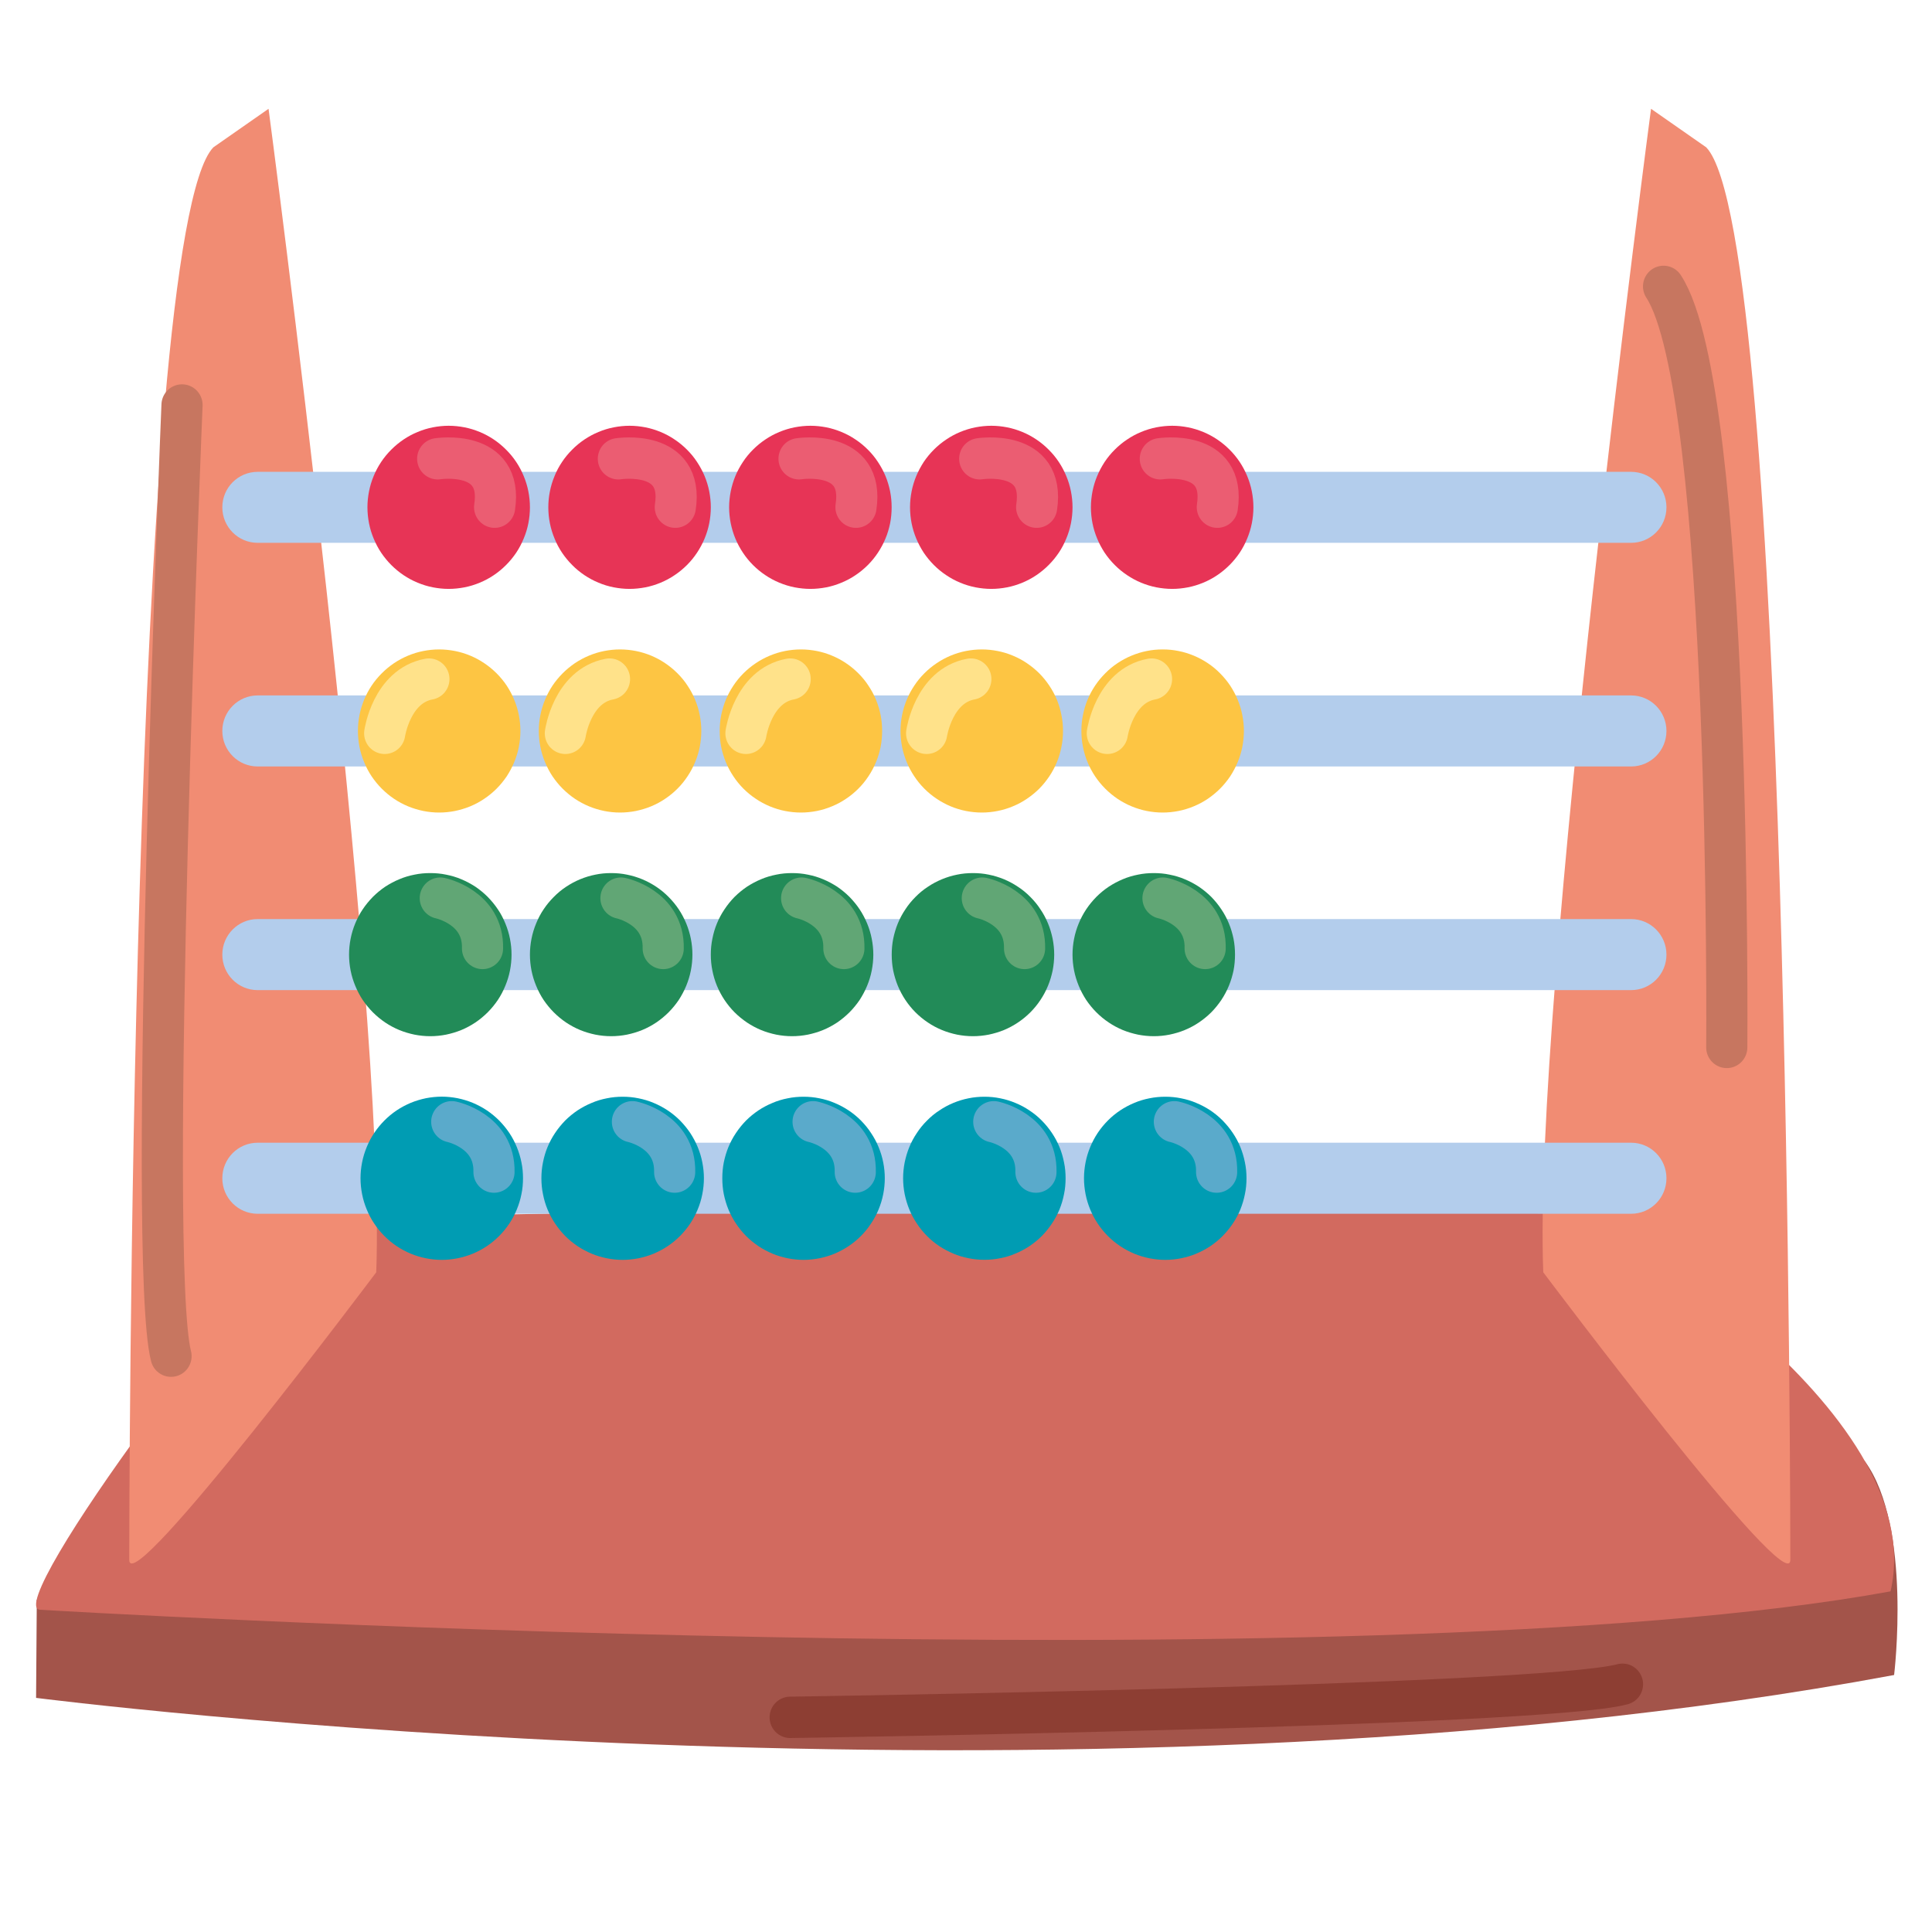 <svg xmlns="http://www.w3.org/2000/svg" xmlns:xlink="http://www.w3.org/1999/xlink" width="128" zoomAndPan="magnify" viewBox="0 0 96 96" height="128" preserveAspectRatio="xMidYMid meet" version="1.0"><defs><clipPath id="ce5c4a44f4"><path d="M 6 5.41 L 19 5.41 L 19 78 L 6 78 Z M 6 5.41 " clip-rule="nonzero"/></clipPath><clipPath id="59abf2e0c7"><path d="M 76 5.41 L 89 5.41 L 89 78 L 76 78 Z M 76 5.41 " clip-rule="nonzero"/></clipPath></defs><path fill="#a3544a" d="M 1.828 79.488 L 1.793 84.367 C 1.793 84.367 52.879 90.918 94.117 83.23 C 94.117 83.23 95.02 75.875 92.676 72.625 C 90.336 69.371 1.828 79.488 1.828 79.488 Z M 1.828 79.488 " fill-opacity="1" fill-rule="nonzero"/><path fill="#d26a5f" d="M 1.992 79.988 C 1.992 79.988 67.504 83.91 93.941 79.074 C 96.023 69.922 78.965 60.312 78.965 60.312 C 78.965 60.312 18.664 59.723 15.93 60.898 C 13.195 62.078 0.023 79.879 1.992 79.988 Z M 1.992 79.988 " fill-opacity="1" fill-rule="nonzero"/><g clip-path="url(#ce5c4a44f4)"><path fill="#f18c73" d="M 6.422 77.504 C 6.422 77.504 6.422 11.656 10.602 7.32 L 13.344 5.406 C 13.344 5.406 19.219 49.719 18.695 63.219 C 18.695 63.219 6.418 79.59 6.422 77.504 Z M 6.422 77.504 " fill-opacity="1" fill-rule="nonzero"/></g><g clip-path="url(#59abf2e0c7)"><path fill="#f18c73" d="M 88.961 77.504 C 88.961 77.504 88.961 11.656 84.781 7.32 L 82.039 5.406 C 82.039 5.406 76.16 49.719 76.684 63.219 C 76.684 63.219 88.965 79.59 88.961 77.504 Z M 88.961 77.504 " fill-opacity="1" fill-rule="nonzero"/></g><path fill="#b3cdec" d="M 81.047 26.973 L 12.805 26.973 C 11.832 26.973 11.047 26.184 11.047 25.207 C 11.047 24.234 11.832 23.445 12.805 23.445 L 81.047 23.445 C 82.02 23.445 82.805 24.234 82.805 25.207 C 82.805 26.184 82.02 26.973 81.047 26.973 Z M 81.047 26.973 " fill-opacity="1" fill-rule="nonzero"/><path fill="#b3cdec" d="M 81.047 38.086 L 12.805 38.086 C 11.832 38.086 11.047 37.297 11.047 36.32 C 11.047 35.348 11.832 34.555 12.805 34.555 L 81.047 34.555 C 82.02 34.555 82.805 35.348 82.805 36.32 C 82.805 37.297 82.02 38.086 81.047 38.086 Z M 81.047 38.086 " fill-opacity="1" fill-rule="nonzero"/><path fill="#b3cdec" d="M 81.047 49.199 L 12.805 49.199 C 11.832 49.199 11.047 48.41 11.047 47.434 C 11.047 46.461 11.832 45.668 12.805 45.668 L 81.047 45.668 C 82.02 45.668 82.805 46.461 82.805 47.434 C 82.805 48.41 82.02 49.199 81.047 49.199 Z M 81.047 49.199 " fill-opacity="1" fill-rule="nonzero"/><path fill="#b3cdec" d="M 81.047 60.312 L 12.805 60.312 C 11.832 60.312 11.047 59.523 11.047 58.547 C 11.047 57.57 11.832 56.781 12.805 56.781 L 81.047 56.781 C 82.02 56.781 82.805 57.57 82.805 58.547 C 82.805 59.523 82.02 60.312 81.047 60.312 Z M 81.047 60.312 " fill-opacity="1" fill-rule="nonzero"/><path fill="#e73456" d="M 26.332 25.207 C 26.332 25.477 26.305 25.738 26.254 26 C 26.203 26.262 26.125 26.516 26.023 26.758 C 25.922 27.004 25.801 27.238 25.652 27.461 C 25.504 27.68 25.336 27.887 25.148 28.074 C 24.961 28.262 24.758 28.43 24.539 28.578 C 24.316 28.727 24.086 28.852 23.84 28.953 C 23.594 29.055 23.344 29.133 23.082 29.184 C 22.824 29.234 22.559 29.262 22.293 29.262 C 22.031 29.262 21.766 29.234 21.508 29.184 C 21.246 29.133 20.996 29.055 20.75 28.953 C 20.504 28.852 20.273 28.727 20.051 28.578 C 19.832 28.43 19.629 28.262 19.441 28.074 C 19.254 27.887 19.086 27.68 18.938 27.461 C 18.789 27.238 18.668 27.004 18.566 26.758 C 18.465 26.516 18.387 26.262 18.336 26 C 18.285 25.738 18.258 25.477 18.258 25.207 C 18.258 24.941 18.285 24.68 18.336 24.418 C 18.387 24.156 18.465 23.902 18.566 23.656 C 18.668 23.41 18.789 23.18 18.938 22.957 C 19.086 22.734 19.254 22.531 19.441 22.344 C 19.629 22.156 19.832 21.988 20.051 21.84 C 20.273 21.691 20.504 21.566 20.75 21.465 C 20.996 21.363 21.246 21.285 21.508 21.234 C 21.766 21.184 22.031 21.156 22.293 21.156 C 22.559 21.156 22.824 21.184 23.082 21.234 C 23.344 21.285 23.594 21.363 23.84 21.465 C 24.086 21.566 24.316 21.691 24.539 21.84 C 24.758 21.988 24.961 22.156 25.148 22.344 C 25.336 22.531 25.504 22.734 25.652 22.957 C 25.801 23.18 25.922 23.41 26.023 23.656 C 26.125 23.902 26.203 24.156 26.254 24.418 C 26.305 24.68 26.332 24.941 26.332 25.207 Z M 26.332 25.207 " fill-opacity="1" fill-rule="nonzero"/><path stroke-linecap="round" transform="matrix(0.409, 0, 0, 0.411, -39.015, -41.203)" fill="none" stroke-linejoin="round" d="M 148.566 155.715 C 148.566 155.715 156.579 154.479 155.482 161.568 " stroke="#eb5d72" stroke-width="5" stroke-opacity="1" stroke-miterlimit="10"/><path fill="#fdc543" d="M 25.859 36.32 C 25.859 36.586 25.832 36.852 25.781 37.113 C 25.73 37.375 25.652 37.625 25.551 37.871 C 25.449 38.117 25.324 38.352 25.18 38.574 C 25.031 38.793 24.863 39 24.676 39.188 C 24.488 39.375 24.285 39.543 24.062 39.691 C 23.844 39.84 23.609 39.965 23.367 40.066 C 23.121 40.168 22.867 40.242 22.609 40.297 C 22.348 40.348 22.086 40.375 21.82 40.375 C 21.555 40.375 21.293 40.348 21.035 40.297 C 20.773 40.242 20.523 40.168 20.277 40.066 C 20.031 39.965 19.801 39.84 19.578 39.691 C 19.359 39.543 19.156 39.375 18.969 39.188 C 18.781 39 18.613 38.793 18.465 38.574 C 18.316 38.352 18.195 38.117 18.094 37.871 C 17.992 37.625 17.914 37.375 17.863 37.113 C 17.812 36.852 17.785 36.586 17.785 36.32 C 17.785 36.055 17.812 35.793 17.863 35.531 C 17.914 35.27 17.992 35.016 18.094 34.77 C 18.195 34.523 18.316 34.293 18.465 34.07 C 18.613 33.848 18.781 33.645 18.969 33.457 C 19.156 33.27 19.359 33.102 19.578 32.953 C 19.801 32.805 20.031 32.68 20.277 32.578 C 20.523 32.477 20.773 32.398 21.035 32.348 C 21.293 32.297 21.555 32.27 21.82 32.27 C 22.086 32.27 22.348 32.297 22.609 32.348 C 22.867 32.398 23.121 32.477 23.367 32.578 C 23.609 32.68 23.844 32.805 24.062 32.953 C 24.285 33.102 24.488 33.27 24.676 33.457 C 24.863 33.645 25.031 33.848 25.18 34.07 C 25.324 34.293 25.449 34.523 25.551 34.77 C 25.652 35.016 25.73 35.27 25.781 35.531 C 25.832 35.793 25.859 36.055 25.859 36.32 Z M 25.859 36.32 " fill-opacity="1" fill-rule="nonzero"/><path stroke-linecap="round" transform="matrix(0.409, 0, 0, 0.411, -39.015, -41.203)" fill="none" stroke-linejoin="round" d="M 142.127 188.908 C 142.127 188.908 142.957 183.188 147.498 182.351 " stroke="#ffe28a" stroke-width="5" stroke-opacity="1" stroke-miterlimit="10"/><path fill="#228b58" d="M 25.418 47.434 C 25.418 47.699 25.391 47.965 25.34 48.227 C 25.289 48.484 25.211 48.738 25.109 48.984 C 25.008 49.23 24.887 49.465 24.738 49.688 C 24.59 49.906 24.422 50.113 24.234 50.301 C 24.047 50.488 23.844 50.656 23.625 50.805 C 23.402 50.953 23.172 51.078 22.926 51.18 C 22.68 51.281 22.43 51.355 22.168 51.41 C 21.91 51.461 21.645 51.488 21.383 51.488 C 21.117 51.488 20.852 51.461 20.594 51.41 C 20.332 51.355 20.082 51.281 19.836 51.18 C 19.59 51.078 19.359 50.953 19.137 50.805 C 18.918 50.656 18.715 50.488 18.527 50.301 C 18.34 50.113 18.172 49.906 18.023 49.688 C 17.875 49.465 17.754 49.23 17.652 48.984 C 17.551 48.738 17.473 48.484 17.422 48.227 C 17.371 47.965 17.344 47.699 17.344 47.434 C 17.344 47.168 17.371 46.906 17.422 46.645 C 17.473 46.383 17.551 46.129 17.652 45.883 C 17.754 45.637 17.875 45.402 18.023 45.184 C 18.172 44.961 18.34 44.758 18.527 44.566 C 18.715 44.379 18.918 44.211 19.137 44.062 C 19.359 43.918 19.59 43.793 19.836 43.691 C 20.082 43.586 20.332 43.512 20.594 43.461 C 20.852 43.406 21.117 43.383 21.383 43.383 C 21.645 43.383 21.91 43.406 22.168 43.461 C 22.43 43.512 22.68 43.586 22.926 43.691 C 23.172 43.793 23.402 43.918 23.625 44.062 C 23.844 44.211 24.047 44.379 24.234 44.566 C 24.422 44.758 24.59 44.961 24.738 45.184 C 24.887 45.402 25.008 45.637 25.109 45.883 C 25.211 46.129 25.289 46.383 25.34 46.645 C 25.391 46.906 25.418 47.168 25.418 47.434 Z M 25.418 47.434 " fill-opacity="1" fill-rule="nonzero"/><path stroke-linecap="round" transform="matrix(0.409, 0, 0, 0.411, -39.015, -41.203)" fill="none" stroke-linejoin="round" d="M 148.881 208.836 C 148.881 208.836 154.137 209.91 154.013 214.918 " stroke="#61a675" stroke-width="5" stroke-opacity="1" stroke-miterlimit="10"/><path fill="#009cb3" d="M 25.988 58.547 C 25.988 58.812 25.965 59.078 25.91 59.336 C 25.859 59.598 25.781 59.852 25.68 60.098 C 25.578 60.344 25.457 60.578 25.309 60.797 C 25.16 61.02 24.992 61.227 24.805 61.414 C 24.617 61.602 24.414 61.77 24.195 61.918 C 23.973 62.066 23.742 62.191 23.496 62.293 C 23.25 62.395 23 62.469 22.738 62.523 C 22.48 62.574 22.215 62.602 21.953 62.602 C 21.688 62.602 21.422 62.574 21.164 62.523 C 20.902 62.469 20.652 62.395 20.406 62.293 C 20.16 62.191 19.93 62.066 19.707 61.918 C 19.488 61.77 19.285 61.602 19.098 61.414 C 18.91 61.227 18.742 61.02 18.594 60.797 C 18.445 60.578 18.324 60.344 18.223 60.098 C 18.121 59.852 18.043 59.598 17.992 59.336 C 17.941 59.078 17.914 58.812 17.914 58.547 C 17.914 58.281 17.941 58.016 17.992 57.758 C 18.043 57.496 18.121 57.242 18.223 56.996 C 18.324 56.75 18.445 56.516 18.594 56.297 C 18.742 56.074 18.91 55.871 19.098 55.68 C 19.285 55.492 19.488 55.324 19.707 55.176 C 19.93 55.027 20.16 54.906 20.406 54.801 C 20.652 54.699 20.902 54.625 21.164 54.57 C 21.422 54.52 21.688 54.492 21.953 54.492 C 22.215 54.492 22.48 54.52 22.738 54.57 C 23 54.625 23.25 54.699 23.496 54.801 C 23.742 54.906 23.973 55.027 24.195 55.176 C 24.414 55.324 24.617 55.492 24.805 55.68 C 24.992 55.871 25.16 56.074 25.309 56.297 C 25.457 56.516 25.578 56.75 25.68 56.996 C 25.781 57.242 25.859 57.496 25.91 57.758 C 25.965 58.016 25.988 58.281 25.988 58.547 Z M 25.988 58.547 " fill-opacity="1" fill-rule="nonzero"/><path stroke-linecap="round" transform="matrix(0.409, 0, 0, 0.411, -39.015, -41.203)" fill="none" stroke-linejoin="round" d="M 150.274 235.872 C 150.274 235.872 155.52 236.946 155.406 241.954 " stroke="#5aaacb" stroke-width="5" stroke-opacity="1" stroke-miterlimit="10"/><path fill="#e73456" d="M 35.32 25.207 C 35.32 25.477 35.293 25.738 35.242 26 C 35.191 26.262 35.113 26.512 35.012 26.758 C 34.91 27.004 34.785 27.238 34.637 27.461 C 34.492 27.68 34.324 27.887 34.137 28.074 C 33.949 28.262 33.746 28.43 33.523 28.578 C 33.305 28.727 33.07 28.852 32.828 28.953 C 32.582 29.055 32.328 29.133 32.07 29.184 C 31.809 29.234 31.547 29.262 31.281 29.262 C 31.016 29.262 30.754 29.234 30.496 29.184 C 30.234 29.133 29.98 29.055 29.738 28.953 C 29.492 28.852 29.262 28.727 29.039 28.578 C 28.82 28.43 28.613 28.262 28.43 28.074 C 28.242 27.887 28.074 27.68 27.926 27.461 C 27.777 27.238 27.652 27.004 27.555 26.758 C 27.453 26.512 27.375 26.262 27.324 26 C 27.27 25.738 27.246 25.477 27.246 25.207 C 27.246 24.941 27.27 24.68 27.324 24.418 C 27.375 24.156 27.453 23.902 27.555 23.656 C 27.652 23.414 27.777 23.18 27.926 22.957 C 28.074 22.734 28.242 22.531 28.43 22.344 C 28.613 22.156 28.82 21.988 29.039 21.84 C 29.262 21.691 29.492 21.566 29.738 21.465 C 29.98 21.363 30.234 21.285 30.496 21.234 C 30.754 21.184 31.016 21.156 31.281 21.156 C 31.547 21.156 31.809 21.184 32.07 21.234 C 32.328 21.285 32.582 21.363 32.828 21.465 C 33.07 21.566 33.305 21.691 33.523 21.84 C 33.746 21.988 33.949 22.156 34.137 22.344 C 34.324 22.531 34.492 22.734 34.637 22.957 C 34.785 23.18 34.91 23.414 35.012 23.656 C 35.113 23.902 35.191 24.156 35.242 24.418 C 35.293 24.68 35.32 24.941 35.32 25.207 Z M 35.32 25.207 " fill-opacity="1" fill-rule="nonzero"/><path stroke-linecap="round" transform="matrix(0.409, 0, 0, 0.411, -39.015, -41.203)" fill="none" stroke-linejoin="round" d="M 170.517 155.715 C 170.517 155.715 178.53 154.479 177.433 161.568 " stroke="#eb5d72" stroke-width="5" stroke-opacity="1" stroke-miterlimit="10"/><path fill="#fdc543" d="M 34.848 36.32 C 34.848 36.586 34.82 36.852 34.77 37.113 C 34.719 37.375 34.641 37.625 34.539 37.871 C 34.438 38.117 34.312 38.352 34.164 38.574 C 34.02 38.793 33.852 39 33.664 39.188 C 33.477 39.375 33.273 39.543 33.051 39.691 C 32.832 39.84 32.598 39.965 32.355 40.066 C 32.109 40.168 31.855 40.242 31.598 40.297 C 31.336 40.348 31.074 40.375 30.809 40.375 C 30.543 40.375 30.281 40.348 30.023 40.297 C 29.762 40.242 29.508 40.168 29.266 40.066 C 29.02 39.965 28.789 39.84 28.566 39.691 C 28.348 39.543 28.145 39.375 27.957 39.188 C 27.77 39 27.602 38.793 27.453 38.574 C 27.305 38.352 27.184 38.117 27.082 37.871 C 26.98 37.625 26.902 37.375 26.852 37.113 C 26.797 36.852 26.773 36.586 26.773 36.32 C 26.773 36.055 26.797 35.793 26.852 35.531 C 26.902 35.27 26.98 35.016 27.082 34.77 C 27.184 34.523 27.305 34.293 27.453 34.07 C 27.602 33.848 27.77 33.645 27.957 33.457 C 28.145 33.27 28.348 33.102 28.566 32.953 C 28.789 32.805 29.02 32.68 29.266 32.578 C 29.508 32.477 29.762 32.398 30.023 32.348 C 30.281 32.297 30.543 32.27 30.809 32.27 C 31.074 32.27 31.336 32.297 31.598 32.348 C 31.855 32.398 32.109 32.477 32.355 32.578 C 32.598 32.68 32.832 32.805 33.051 32.953 C 33.273 33.102 33.477 33.27 33.664 33.457 C 33.852 33.645 34.02 33.848 34.164 34.07 C 34.312 34.293 34.438 34.523 34.539 34.77 C 34.641 35.016 34.719 35.27 34.77 35.531 C 34.82 35.793 34.848 36.055 34.848 36.32 Z M 34.848 36.32 " fill-opacity="1" fill-rule="nonzero"/><path stroke-linecap="round" transform="matrix(0.409, 0, 0, 0.411, -39.015, -41.203)" fill="none" stroke-linejoin="round" d="M 164.077 188.908 C 164.077 188.908 164.907 183.188 169.439 182.351 " stroke="#ffe28a" stroke-width="5" stroke-opacity="1" stroke-miterlimit="10"/><path fill="#228b58" d="M 34.406 47.434 C 34.406 47.699 34.379 47.965 34.328 48.227 C 34.277 48.484 34.199 48.738 34.098 48.984 C 33.996 49.23 33.871 49.465 33.727 49.688 C 33.578 49.906 33.41 50.113 33.223 50.301 C 33.035 50.488 32.832 50.656 32.613 50.805 C 32.391 50.953 32.16 51.078 31.914 51.18 C 31.668 51.281 31.418 51.355 31.156 51.41 C 30.898 51.461 30.633 51.488 30.367 51.488 C 30.105 51.488 29.84 51.461 29.582 51.41 C 29.32 51.355 29.07 51.281 28.824 51.18 C 28.578 51.078 28.348 50.953 28.125 50.805 C 27.906 50.656 27.703 50.488 27.516 50.301 C 27.328 50.113 27.16 49.906 27.012 49.688 C 26.863 49.465 26.742 49.23 26.641 48.984 C 26.539 48.738 26.461 48.484 26.41 48.227 C 26.359 47.965 26.332 47.699 26.332 47.434 C 26.332 47.168 26.359 46.906 26.41 46.645 C 26.461 46.383 26.539 46.129 26.641 45.883 C 26.742 45.637 26.863 45.402 27.012 45.184 C 27.16 44.961 27.328 44.758 27.516 44.57 C 27.703 44.379 27.906 44.211 28.125 44.066 C 28.348 43.918 28.578 43.793 28.824 43.691 C 29.07 43.59 29.32 43.512 29.582 43.461 C 29.84 43.406 30.105 43.383 30.367 43.383 C 30.633 43.383 30.898 43.406 31.156 43.461 C 31.418 43.512 31.668 43.59 31.914 43.691 C 32.16 43.793 32.391 43.918 32.613 44.066 C 32.832 44.211 33.035 44.379 33.223 44.57 C 33.41 44.758 33.578 44.961 33.727 45.184 C 33.871 45.402 33.996 45.637 34.098 45.883 C 34.199 46.129 34.277 46.383 34.328 46.645 C 34.379 46.906 34.406 47.168 34.406 47.434 Z M 34.406 47.434 " fill-opacity="1" fill-rule="nonzero"/><path stroke-linecap="round" transform="matrix(0.409, 0, 0, 0.411, -39.015, -41.203)" fill="none" stroke-linejoin="round" d="M 170.831 208.836 C 170.831 208.836 176.078 209.91 175.964 214.918 " stroke="#61a675" stroke-width="5" stroke-opacity="1" stroke-miterlimit="10"/><path fill="#009cb3" d="M 34.977 58.547 C 34.977 58.812 34.949 59.078 34.898 59.336 C 34.848 59.598 34.77 59.852 34.668 60.098 C 34.566 60.344 34.441 60.578 34.297 60.797 C 34.148 61.02 33.98 61.223 33.793 61.414 C 33.605 61.602 33.402 61.77 33.18 61.918 C 32.961 62.066 32.727 62.188 32.484 62.293 C 32.238 62.395 31.984 62.469 31.727 62.523 C 31.465 62.574 31.203 62.602 30.938 62.602 C 30.672 62.602 30.41 62.574 30.152 62.523 C 29.891 62.469 29.637 62.395 29.395 62.293 C 29.148 62.188 28.918 62.066 28.695 61.918 C 28.477 61.77 28.27 61.602 28.082 61.414 C 27.898 61.223 27.73 61.02 27.582 60.797 C 27.434 60.578 27.309 60.344 27.207 60.098 C 27.105 59.852 27.031 59.598 26.98 59.336 C 26.926 59.078 26.902 58.812 26.902 58.547 C 26.902 58.281 26.926 58.016 26.98 57.758 C 27.031 57.496 27.105 57.242 27.207 56.996 C 27.309 56.75 27.434 56.516 27.582 56.297 C 27.73 56.074 27.898 55.871 28.082 55.68 C 28.27 55.492 28.477 55.324 28.695 55.176 C 28.918 55.031 29.148 54.906 29.395 54.805 C 29.637 54.699 29.891 54.625 30.152 54.574 C 30.41 54.52 30.672 54.496 30.938 54.496 C 31.203 54.496 31.465 54.52 31.727 54.574 C 31.984 54.625 32.238 54.699 32.484 54.805 C 32.727 54.906 32.961 55.031 33.18 55.176 C 33.402 55.324 33.605 55.492 33.793 55.68 C 33.98 55.871 34.148 56.074 34.297 56.297 C 34.441 56.516 34.566 56.75 34.668 56.996 C 34.77 57.242 34.848 57.496 34.898 57.758 C 34.949 58.016 34.977 58.281 34.977 58.547 Z M 34.977 58.547 " fill-opacity="1" fill-rule="nonzero"/><path stroke-linecap="round" transform="matrix(0.409, 0, 0, 0.411, -39.015, -41.203)" fill="none" stroke-linejoin="round" d="M 172.224 235.872 C 172.224 235.872 177.471 236.946 177.356 241.954 " stroke="#5aaacb" stroke-width="5" stroke-opacity="1" stroke-miterlimit="10"/><path fill="#e73456" d="M 44.305 25.207 C 44.305 25.477 44.281 25.738 44.23 26 C 44.176 26.262 44.102 26.516 44 26.758 C 43.898 27.004 43.773 27.238 43.625 27.461 C 43.48 27.68 43.312 27.887 43.125 28.074 C 42.938 28.262 42.734 28.43 42.512 28.578 C 42.293 28.727 42.059 28.852 41.812 28.953 C 41.57 29.055 41.316 29.133 41.059 29.184 C 40.797 29.234 40.535 29.262 40.27 29.262 C 40.004 29.262 39.742 29.234 39.48 29.184 C 39.223 29.133 38.969 29.055 38.723 28.953 C 38.48 28.852 38.246 28.727 38.027 28.578 C 37.805 28.43 37.602 28.262 37.414 28.074 C 37.227 27.887 37.059 27.68 36.914 27.461 C 36.766 27.238 36.641 27.004 36.539 26.758 C 36.438 26.516 36.363 26.262 36.309 26 C 36.258 25.738 36.23 25.477 36.23 25.207 C 36.23 24.941 36.258 24.68 36.309 24.418 C 36.363 24.156 36.438 23.902 36.539 23.656 C 36.641 23.41 36.766 23.18 36.914 22.957 C 37.059 22.734 37.227 22.531 37.414 22.344 C 37.602 22.156 37.805 21.988 38.027 21.84 C 38.246 21.691 38.48 21.566 38.723 21.465 C 38.969 21.363 39.223 21.285 39.48 21.234 C 39.742 21.184 40.004 21.156 40.27 21.156 C 40.535 21.156 40.797 21.184 41.059 21.234 C 41.316 21.285 41.57 21.363 41.812 21.465 C 42.059 21.566 42.293 21.691 42.512 21.84 C 42.734 21.988 42.938 22.156 43.125 22.344 C 43.312 22.531 43.48 22.734 43.625 22.957 C 43.773 23.18 43.898 23.41 44 23.656 C 44.102 23.902 44.176 24.156 44.23 24.418 C 44.281 24.68 44.305 24.941 44.305 25.207 Z M 44.305 25.207 " fill-opacity="1" fill-rule="nonzero"/><path stroke-linecap="round" transform="matrix(0.409, 0, 0, 0.411, -39.015, -41.203)" fill="none" stroke-linejoin="round" d="M 192.467 155.715 C 192.467 155.715 200.48 154.479 199.383 161.568 " stroke="#eb5d72" stroke-width="5" stroke-opacity="1" stroke-miterlimit="10"/><path fill="#fdc543" d="M 43.832 36.32 C 43.832 36.586 43.809 36.852 43.758 37.113 C 43.703 37.375 43.629 37.625 43.527 37.871 C 43.426 38.117 43.301 38.352 43.152 38.574 C 43.008 38.793 42.84 39 42.652 39.188 C 42.465 39.375 42.262 39.543 42.039 39.691 C 41.82 39.84 41.586 39.965 41.34 40.066 C 41.098 40.168 40.844 40.246 40.586 40.297 C 40.324 40.348 40.062 40.375 39.797 40.375 C 39.531 40.375 39.27 40.348 39.008 40.297 C 38.75 40.246 38.496 40.168 38.25 40.066 C 38.008 39.965 37.773 39.84 37.555 39.691 C 37.332 39.543 37.129 39.375 36.941 39.188 C 36.754 39 36.586 38.793 36.441 38.574 C 36.293 38.352 36.168 38.117 36.066 37.871 C 35.965 37.625 35.891 37.375 35.836 37.113 C 35.785 36.852 35.762 36.586 35.762 36.32 C 35.762 36.055 35.785 35.793 35.836 35.531 C 35.891 35.27 35.965 35.016 36.066 34.77 C 36.168 34.523 36.293 34.293 36.441 34.07 C 36.586 33.848 36.754 33.645 36.941 33.457 C 37.129 33.27 37.332 33.102 37.555 32.953 C 37.773 32.805 38.008 32.68 38.254 32.578 C 38.496 32.477 38.75 32.398 39.008 32.348 C 39.27 32.297 39.531 32.27 39.797 32.27 C 40.062 32.27 40.324 32.297 40.586 32.348 C 40.844 32.398 41.098 32.477 41.34 32.578 C 41.586 32.68 41.82 32.805 42.039 32.953 C 42.262 33.102 42.465 33.27 42.652 33.457 C 42.84 33.645 43.008 33.848 43.152 34.07 C 43.301 34.293 43.426 34.523 43.527 34.77 C 43.629 35.016 43.703 35.27 43.758 35.531 C 43.809 35.793 43.832 36.055 43.832 36.32 Z M 43.832 36.32 " fill-opacity="1" fill-rule="nonzero"/><path stroke-linecap="round" transform="matrix(0.409, 0, 0, 0.411, -39.015, -41.203)" fill="none" stroke-linejoin="round" d="M 186.018 188.908 C 186.018 188.908 186.858 183.188 191.389 182.351 " stroke="#ffe28a" stroke-width="5" stroke-opacity="1" stroke-miterlimit="10"/><path fill="#228b58" d="M 43.395 47.434 C 43.395 47.699 43.367 47.965 43.316 48.227 C 43.266 48.484 43.188 48.738 43.086 48.984 C 42.984 49.23 42.859 49.465 42.715 49.688 C 42.566 49.906 42.398 50.113 42.211 50.301 C 42.023 50.488 41.82 50.656 41.602 50.805 C 41.379 50.953 41.148 51.078 40.902 51.18 C 40.656 51.281 40.406 51.355 40.145 51.41 C 39.883 51.461 39.621 51.488 39.355 51.488 C 39.09 51.488 38.828 51.461 38.57 51.41 C 38.309 51.355 38.055 51.281 37.812 51.18 C 37.566 51.078 37.336 50.953 37.113 50.805 C 36.895 50.656 36.688 50.488 36.5 50.301 C 36.312 50.113 36.148 49.906 36 49.688 C 35.852 49.465 35.727 49.23 35.625 48.984 C 35.523 48.738 35.449 48.484 35.398 48.227 C 35.344 47.965 35.32 47.699 35.32 47.434 C 35.32 47.168 35.344 46.906 35.398 46.645 C 35.449 46.383 35.523 46.129 35.625 45.883 C 35.727 45.637 35.852 45.402 36 45.184 C 36.148 44.961 36.312 44.758 36.5 44.566 C 36.688 44.379 36.895 44.211 37.113 44.062 C 37.336 43.918 37.566 43.793 37.812 43.691 C 38.055 43.586 38.309 43.512 38.57 43.461 C 38.828 43.406 39.09 43.383 39.355 43.383 C 39.621 43.383 39.883 43.406 40.145 43.461 C 40.406 43.512 40.656 43.586 40.902 43.691 C 41.148 43.793 41.379 43.918 41.602 44.062 C 41.82 44.211 42.023 44.379 42.211 44.566 C 42.398 44.758 42.566 44.961 42.715 45.184 C 42.859 45.402 42.984 45.637 43.086 45.883 C 43.188 46.129 43.266 46.383 43.316 46.645 C 43.367 46.906 43.395 47.168 43.395 47.434 Z M 43.395 47.434 " fill-opacity="1" fill-rule="nonzero"/><path stroke-linecap="round" transform="matrix(0.409, 0, 0, 0.411, -39.015, -41.203)" fill="none" stroke-linejoin="round" d="M 192.782 208.836 C 192.782 208.836 198.029 209.91 197.914 214.918 " stroke="#61a675" stroke-width="5" stroke-opacity="1" stroke-miterlimit="10"/><path fill="#009cb3" d="M 43.965 58.547 C 43.965 58.812 43.938 59.078 43.887 59.336 C 43.836 59.598 43.758 59.852 43.656 60.098 C 43.555 60.344 43.43 60.578 43.281 60.797 C 43.137 61.02 42.969 61.223 42.781 61.414 C 42.594 61.602 42.391 61.77 42.168 61.918 C 41.949 62.066 41.715 62.188 41.473 62.293 C 41.227 62.395 40.973 62.469 40.715 62.523 C 40.453 62.574 40.191 62.602 39.926 62.602 C 39.66 62.602 39.398 62.574 39.141 62.523 C 38.879 62.469 38.625 62.395 38.383 62.293 C 38.137 62.188 37.902 62.066 37.684 61.918 C 37.465 61.77 37.258 61.602 37.07 61.414 C 36.883 61.223 36.719 61.02 36.57 60.797 C 36.422 60.578 36.297 60.344 36.195 60.098 C 36.094 59.852 36.02 59.598 35.965 59.336 C 35.914 59.078 35.891 58.812 35.891 58.547 C 35.891 58.281 35.914 58.016 35.965 57.758 C 36.02 57.496 36.094 57.242 36.195 56.996 C 36.297 56.75 36.422 56.516 36.57 56.297 C 36.719 56.074 36.883 55.871 37.07 55.68 C 37.258 55.492 37.465 55.324 37.684 55.176 C 37.902 55.031 38.137 54.906 38.383 54.805 C 38.625 54.699 38.879 54.625 39.141 54.574 C 39.398 54.52 39.66 54.496 39.926 54.496 C 40.191 54.496 40.453 54.52 40.715 54.574 C 40.973 54.625 41.227 54.699 41.473 54.805 C 41.715 54.906 41.949 55.031 42.168 55.176 C 42.391 55.324 42.594 55.492 42.781 55.68 C 42.969 55.871 43.137 56.074 43.281 56.297 C 43.43 56.516 43.555 56.75 43.656 56.996 C 43.758 57.242 43.836 57.496 43.887 57.758 C 43.938 58.016 43.965 58.281 43.965 58.547 Z M 43.965 58.547 " fill-opacity="1" fill-rule="nonzero"/><path stroke-linecap="round" transform="matrix(0.409, 0, 0, 0.411, -39.015, -41.203)" fill="none" stroke-linejoin="round" d="M 194.175 235.872 C 194.175 235.872 199.421 236.946 199.297 241.954 " stroke="#5aaacb" stroke-width="5" stroke-opacity="1" stroke-miterlimit="10"/><path fill="#e73456" d="M 53.293 25.207 C 53.293 25.477 53.266 25.738 53.215 26 C 53.164 26.262 53.086 26.512 52.984 26.758 C 52.883 27.004 52.762 27.238 52.613 27.461 C 52.465 27.68 52.297 27.887 52.109 28.074 C 51.922 28.262 51.719 28.43 51.5 28.578 C 51.277 28.727 51.047 28.852 50.801 28.953 C 50.555 29.055 50.305 29.133 50.043 29.184 C 49.785 29.234 49.523 29.262 49.258 29.262 C 48.992 29.262 48.73 29.234 48.469 29.184 C 48.211 29.133 47.957 29.055 47.711 28.953 C 47.469 28.852 47.234 28.727 47.016 28.578 C 46.793 28.43 46.59 28.262 46.402 28.074 C 46.215 27.887 46.047 27.68 45.898 27.461 C 45.754 27.238 45.629 27.004 45.527 26.758 C 45.426 26.512 45.348 26.262 45.297 26 C 45.246 25.738 45.219 25.477 45.219 25.207 C 45.219 24.941 45.246 24.68 45.297 24.418 C 45.348 24.156 45.426 23.902 45.527 23.656 C 45.629 23.414 45.754 23.18 45.898 22.957 C 46.047 22.734 46.215 22.531 46.402 22.344 C 46.59 22.156 46.793 21.988 47.016 21.84 C 47.234 21.691 47.469 21.566 47.711 21.465 C 47.957 21.363 48.211 21.285 48.469 21.234 C 48.73 21.184 48.992 21.156 49.258 21.156 C 49.523 21.156 49.785 21.184 50.043 21.234 C 50.305 21.285 50.555 21.363 50.801 21.465 C 51.047 21.566 51.277 21.691 51.5 21.84 C 51.719 21.988 51.922 22.156 52.109 22.344 C 52.297 22.531 52.465 22.734 52.613 22.957 C 52.762 23.18 52.883 23.414 52.984 23.656 C 53.086 23.902 53.164 24.156 53.215 24.418 C 53.266 24.68 53.293 24.941 53.293 25.207 Z M 53.293 25.207 " fill-opacity="1" fill-rule="nonzero"/><path stroke-linecap="round" transform="matrix(0.409, 0, 0, 0.411, -39.015, -41.203)" fill="none" stroke-linejoin="round" d="M 214.417 155.715 C 214.417 155.715 222.421 154.479 221.334 161.568 " stroke="#eb5d72" stroke-width="5" stroke-opacity="1" stroke-miterlimit="10"/><path fill="#fdc543" d="M 52.82 36.32 C 52.82 36.586 52.797 36.852 52.742 37.113 C 52.691 37.375 52.617 37.625 52.516 37.871 C 52.414 38.117 52.289 38.352 52.141 38.574 C 51.992 38.793 51.828 39 51.641 39.188 C 51.453 39.375 51.246 39.543 51.027 39.691 C 50.809 39.84 50.574 39.965 50.328 40.066 C 50.086 40.168 49.832 40.246 49.57 40.297 C 49.312 40.348 49.051 40.375 48.785 40.375 C 48.52 40.375 48.258 40.348 47.996 40.297 C 47.738 40.246 47.484 40.168 47.238 40.066 C 46.996 39.965 46.762 39.84 46.543 39.691 C 46.32 39.543 46.117 39.375 45.93 39.188 C 45.742 39 45.574 38.793 45.43 38.574 C 45.281 38.352 45.156 38.117 45.055 37.871 C 44.953 37.625 44.875 37.375 44.824 37.113 C 44.773 36.852 44.746 36.586 44.746 36.32 C 44.746 36.055 44.773 35.793 44.824 35.531 C 44.875 35.27 44.953 35.016 45.055 34.77 C 45.156 34.523 45.281 34.293 45.43 34.07 C 45.574 33.848 45.742 33.645 45.93 33.457 C 46.117 33.27 46.32 33.102 46.543 32.953 C 46.762 32.805 46.996 32.68 47.238 32.578 C 47.484 32.477 47.738 32.398 47.996 32.348 C 48.258 32.297 48.52 32.27 48.785 32.27 C 49.051 32.27 49.312 32.297 49.57 32.348 C 49.832 32.398 50.086 32.477 50.328 32.578 C 50.574 32.68 50.809 32.805 51.027 32.953 C 51.246 33.102 51.453 33.27 51.641 33.457 C 51.828 33.645 51.992 33.848 52.141 34.07 C 52.289 34.293 52.414 34.523 52.516 34.77 C 52.617 35.016 52.691 35.27 52.742 35.531 C 52.797 35.793 52.82 36.055 52.82 36.32 Z M 52.82 36.32 " fill-opacity="1" fill-rule="nonzero"/><path stroke-linecap="round" transform="matrix(0.409, 0, 0, 0.411, -39.015, -41.203)" fill="none" stroke-linejoin="round" d="M 207.969 188.908 C 207.969 188.908 208.808 183.188 213.339 182.351 " stroke="#ffe28a" stroke-width="5" stroke-opacity="1" stroke-miterlimit="10"/><path fill="#228b58" d="M 52.383 47.434 C 52.383 47.699 52.355 47.965 52.305 48.227 C 52.25 48.484 52.176 48.738 52.074 48.984 C 51.973 49.23 51.848 49.465 51.699 49.688 C 51.555 49.906 51.387 50.113 51.199 50.301 C 51.012 50.488 50.809 50.656 50.586 50.805 C 50.367 50.953 50.133 51.078 49.891 51.18 C 49.645 51.281 49.391 51.355 49.133 51.41 C 48.871 51.461 48.609 51.488 48.344 51.488 C 48.078 51.488 47.816 51.461 47.555 51.41 C 47.297 51.355 47.043 51.281 46.801 51.18 C 46.555 51.078 46.32 50.953 46.102 50.805 C 45.879 50.656 45.676 50.488 45.488 50.301 C 45.301 50.113 45.133 49.906 44.988 49.688 C 44.84 49.465 44.715 49.23 44.613 48.984 C 44.512 48.738 44.438 48.484 44.383 48.227 C 44.332 47.965 44.309 47.699 44.309 47.434 C 44.309 47.168 44.332 46.906 44.383 46.645 C 44.438 46.383 44.512 46.129 44.613 45.883 C 44.715 45.637 44.84 45.402 44.988 45.184 C 45.133 44.961 45.301 44.758 45.488 44.57 C 45.676 44.379 45.879 44.211 46.102 44.066 C 46.32 43.918 46.555 43.793 46.801 43.691 C 47.043 43.59 47.297 43.512 47.555 43.461 C 47.816 43.406 48.078 43.383 48.344 43.383 C 48.609 43.383 48.871 43.406 49.133 43.461 C 49.391 43.512 49.645 43.59 49.891 43.691 C 50.133 43.793 50.367 43.918 50.586 44.066 C 50.809 44.211 51.012 44.379 51.199 44.57 C 51.387 44.758 51.555 44.961 51.699 45.184 C 51.848 45.402 51.973 45.637 52.074 45.883 C 52.176 46.129 52.25 46.383 52.305 46.645 C 52.355 46.906 52.383 47.168 52.383 47.434 Z M 52.383 47.434 " fill-opacity="1" fill-rule="nonzero"/><path stroke-linecap="round" transform="matrix(0.409, 0, 0, 0.411, -39.015, -41.203)" fill="none" stroke-linejoin="round" d="M 214.732 208.836 C 214.732 208.836 219.979 209.91 219.865 214.918 " stroke="#61a675" stroke-width="5" stroke-opacity="1" stroke-miterlimit="10"/><path fill="#009cb3" d="M 52.949 58.547 C 52.949 58.812 52.926 59.078 52.871 59.336 C 52.82 59.598 52.746 59.852 52.645 60.098 C 52.543 60.344 52.418 60.578 52.27 60.797 C 52.121 61.02 51.957 61.223 51.77 61.414 C 51.582 61.602 51.375 61.77 51.156 61.918 C 50.938 62.062 50.703 62.188 50.457 62.289 C 50.215 62.395 49.961 62.469 49.699 62.52 C 49.441 62.574 49.18 62.598 48.914 62.598 C 48.648 62.598 48.387 62.574 48.125 62.52 C 47.867 62.469 47.613 62.395 47.367 62.289 C 47.125 62.188 46.891 62.062 46.672 61.918 C 46.449 61.77 46.246 61.602 46.059 61.414 C 45.871 61.223 45.703 61.02 45.559 60.797 C 45.41 60.578 45.285 60.344 45.184 60.098 C 45.082 59.852 45.008 59.598 44.953 59.336 C 44.902 59.078 44.875 58.812 44.875 58.547 C 44.875 58.281 44.902 58.016 44.953 57.758 C 45.008 57.496 45.082 57.242 45.184 56.996 C 45.285 56.75 45.41 56.516 45.559 56.297 C 45.703 56.074 45.871 55.871 46.059 55.684 C 46.246 55.492 46.449 55.324 46.672 55.18 C 46.891 55.031 47.125 54.906 47.367 54.805 C 47.613 54.703 47.867 54.625 48.125 54.574 C 48.387 54.52 48.648 54.496 48.914 54.496 C 49.18 54.496 49.441 54.52 49.699 54.574 C 49.961 54.625 50.215 54.703 50.457 54.805 C 50.703 54.906 50.938 55.031 51.156 55.18 C 51.375 55.324 51.582 55.492 51.77 55.684 C 51.957 55.871 52.121 56.074 52.27 56.297 C 52.418 56.516 52.543 56.75 52.645 56.996 C 52.746 57.242 52.82 57.496 52.871 57.758 C 52.926 58.016 52.949 58.281 52.949 58.547 Z M 52.949 58.547 " fill-opacity="1" fill-rule="nonzero"/><path stroke-linecap="round" transform="matrix(0.409, 0, 0, 0.411, -39.015, -41.203)" fill="none" stroke-linejoin="round" d="M 216.125 235.872 C 216.125 235.872 221.372 236.946 221.248 241.954 " stroke="#5aaacb" stroke-width="5" stroke-opacity="1" stroke-miterlimit="10"/><path fill="#e73456" d="M 62.281 25.207 C 62.281 25.477 62.254 25.738 62.203 26 C 62.152 26.262 62.074 26.512 61.973 26.758 C 61.871 27.004 61.75 27.238 61.602 27.461 C 61.453 27.68 61.285 27.887 61.098 28.074 C 60.91 28.262 60.707 28.43 60.488 28.578 C 60.266 28.727 60.035 28.852 59.789 28.953 C 59.543 29.055 59.293 29.133 59.031 29.184 C 58.773 29.234 58.512 29.262 58.246 29.262 C 57.98 29.262 57.719 29.234 57.457 29.184 C 57.199 29.133 56.945 29.055 56.699 28.953 C 56.457 28.852 56.223 28.727 56.004 28.578 C 55.781 28.43 55.578 28.262 55.391 28.074 C 55.203 27.887 55.035 27.68 54.887 27.461 C 54.742 27.238 54.617 27.004 54.516 26.758 C 54.414 26.512 54.336 26.262 54.285 26 C 54.234 25.738 54.207 25.477 54.207 25.207 C 54.207 24.941 54.234 24.68 54.285 24.418 C 54.336 24.156 54.414 23.902 54.516 23.656 C 54.617 23.414 54.742 23.18 54.887 22.957 C 55.035 22.734 55.203 22.531 55.391 22.344 C 55.578 22.156 55.781 21.988 56.004 21.84 C 56.223 21.691 56.457 21.566 56.699 21.465 C 56.945 21.363 57.199 21.285 57.457 21.234 C 57.719 21.184 57.98 21.156 58.246 21.156 C 58.512 21.156 58.773 21.184 59.031 21.234 C 59.293 21.285 59.543 21.363 59.789 21.465 C 60.035 21.566 60.266 21.691 60.488 21.84 C 60.707 21.988 60.91 22.156 61.098 22.344 C 61.285 22.531 61.453 22.734 61.602 22.957 C 61.75 23.18 61.871 23.414 61.973 23.656 C 62.074 23.902 62.152 24.156 62.203 24.418 C 62.254 24.68 62.281 24.941 62.281 25.207 Z M 62.281 25.207 " fill-opacity="1" fill-rule="nonzero"/><path stroke-linecap="round" transform="matrix(0.409, 0, 0, 0.411, -39.015, -41.203)" fill="none" stroke-linejoin="round" d="M 236.358 155.715 C 236.358 155.715 244.372 154.479 243.284 161.568 " stroke="#eb5d72" stroke-width="5" stroke-opacity="1" stroke-miterlimit="10"/><path fill="#fdc543" d="M 61.809 36.32 C 61.809 36.586 61.781 36.852 61.73 37.113 C 61.68 37.375 61.602 37.625 61.5 37.871 C 61.398 38.117 61.273 38.352 61.129 38.574 C 60.98 38.793 60.812 39 60.625 39.188 C 60.438 39.375 60.234 39.543 60.016 39.691 C 59.793 39.84 59.562 39.965 59.316 40.066 C 59.07 40.168 58.82 40.246 58.559 40.297 C 58.297 40.348 58.035 40.375 57.77 40.375 C 57.508 40.375 57.242 40.348 56.984 40.297 C 56.723 40.246 56.473 40.168 56.227 40.066 C 55.98 39.965 55.75 39.84 55.527 39.691 C 55.309 39.543 55.105 39.375 54.918 39.188 C 54.73 39 54.562 38.793 54.414 38.574 C 54.266 38.352 54.141 38.117 54.039 37.871 C 53.938 37.625 53.863 37.375 53.812 37.113 C 53.758 36.852 53.734 36.586 53.734 36.32 C 53.734 36.055 53.758 35.793 53.812 35.531 C 53.863 35.27 53.938 35.016 54.039 34.77 C 54.141 34.523 54.266 34.293 54.414 34.07 C 54.562 33.848 54.73 33.645 54.918 33.457 C 55.105 33.266 55.309 33.098 55.527 32.953 C 55.75 32.805 55.98 32.68 56.227 32.578 C 56.473 32.477 56.723 32.398 56.984 32.348 C 57.242 32.293 57.508 32.27 57.77 32.27 C 58.035 32.27 58.297 32.293 58.559 32.348 C 58.82 32.398 59.07 32.477 59.316 32.578 C 59.562 32.68 59.793 32.805 60.016 32.953 C 60.234 33.098 60.438 33.266 60.625 33.457 C 60.812 33.645 60.98 33.848 61.129 34.07 C 61.273 34.293 61.398 34.523 61.5 34.77 C 61.602 35.016 61.68 35.27 61.73 35.531 C 61.781 35.793 61.809 36.055 61.809 36.32 Z M 61.809 36.32 " fill-opacity="1" fill-rule="nonzero"/><path stroke-linecap="round" transform="matrix(0.409, 0, 0, 0.411, -39.015, -41.203)" fill="none" stroke-linejoin="round" d="M 229.919 188.908 C 229.919 188.908 230.759 183.188 235.29 182.351 " stroke="#ffe28a" stroke-width="5" stroke-opacity="1" stroke-miterlimit="10"/><path fill="#228b58" d="M 61.367 47.434 C 61.367 47.699 61.344 47.965 61.293 48.227 C 61.238 48.484 61.164 48.738 61.062 48.984 C 60.961 49.23 60.836 49.465 60.688 49.688 C 60.539 49.906 60.375 50.113 60.188 50.301 C 60 50.488 59.793 50.656 59.574 50.805 C 59.355 50.953 59.121 51.078 58.875 51.18 C 58.633 51.281 58.379 51.355 58.117 51.41 C 57.859 51.461 57.598 51.488 57.332 51.488 C 57.066 51.488 56.805 51.461 56.543 51.41 C 56.285 51.355 56.031 51.281 55.785 51.18 C 55.543 51.078 55.309 50.953 55.09 50.805 C 54.867 50.656 54.664 50.488 54.477 50.301 C 54.289 50.113 54.121 49.906 53.973 49.688 C 53.828 49.465 53.703 49.23 53.602 48.984 C 53.5 48.738 53.422 48.484 53.371 48.227 C 53.32 47.965 53.293 47.699 53.293 47.434 C 53.293 47.168 53.32 46.906 53.371 46.645 C 53.422 46.383 53.5 46.129 53.602 45.883 C 53.703 45.637 53.828 45.402 53.973 45.184 C 54.121 44.961 54.289 44.758 54.477 44.566 C 54.664 44.379 54.867 44.211 55.09 44.062 C 55.309 43.918 55.543 43.793 55.785 43.691 C 56.031 43.586 56.285 43.512 56.543 43.461 C 56.805 43.406 57.066 43.383 57.332 43.383 C 57.598 43.383 57.859 43.406 58.117 43.461 C 58.379 43.512 58.633 43.586 58.875 43.691 C 59.121 43.793 59.355 43.918 59.574 44.062 C 59.793 44.211 60 44.379 60.188 44.566 C 60.375 44.758 60.539 44.961 60.688 45.184 C 60.836 45.402 60.961 45.637 61.062 45.883 C 61.164 46.129 61.238 46.383 61.293 46.645 C 61.344 46.906 61.367 47.168 61.367 47.434 Z M 61.367 47.434 " fill-opacity="1" fill-rule="nonzero"/><path stroke-linecap="round" transform="matrix(0.409, 0, 0, 0.411, -39.015, -41.203)" fill="none" stroke-linejoin="round" d="M 236.683 208.836 C 236.683 208.836 241.929 209.91 241.805 214.918 " stroke="#61a675" stroke-width="5" stroke-opacity="1" stroke-miterlimit="10"/><path fill="#009cb3" d="M 61.938 58.547 C 61.938 58.812 61.914 59.078 61.859 59.336 C 61.809 59.598 61.73 59.852 61.633 60.098 C 61.531 60.344 61.406 60.578 61.258 60.797 C 61.109 61.02 60.941 61.223 60.754 61.414 C 60.57 61.602 60.363 61.77 60.145 61.918 C 59.922 62.066 59.691 62.188 59.445 62.293 C 59.203 62.395 58.949 62.469 58.688 62.523 C 58.43 62.574 58.168 62.602 57.902 62.602 C 57.637 62.602 57.375 62.574 57.113 62.523 C 56.855 62.469 56.602 62.395 56.355 62.293 C 56.113 62.188 55.879 62.066 55.66 61.918 C 55.438 61.77 55.234 61.602 55.047 61.414 C 54.859 61.223 54.691 61.02 54.543 60.797 C 54.398 60.578 54.273 60.344 54.172 60.098 C 54.07 59.852 53.992 59.598 53.941 59.336 C 53.891 59.078 53.863 58.812 53.863 58.547 C 53.863 58.281 53.891 58.016 53.941 57.758 C 53.992 57.496 54.07 57.242 54.172 56.996 C 54.273 56.75 54.398 56.516 54.543 56.297 C 54.691 56.074 54.859 55.871 55.047 55.68 C 55.234 55.492 55.438 55.324 55.66 55.176 C 55.879 55.031 56.113 54.906 56.355 54.805 C 56.602 54.699 56.855 54.625 57.113 54.574 C 57.375 54.52 57.637 54.496 57.902 54.496 C 58.168 54.496 58.43 54.52 58.688 54.574 C 58.949 54.625 59.203 54.699 59.445 54.805 C 59.691 54.906 59.922 55.031 60.145 55.176 C 60.363 55.324 60.57 55.492 60.754 55.68 C 60.941 55.871 61.109 56.074 61.258 56.297 C 61.406 56.516 61.531 56.75 61.633 56.996 C 61.73 57.242 61.809 57.496 61.859 57.758 C 61.914 58.016 61.938 58.281 61.938 58.547 Z M 61.938 58.547 " fill-opacity="1" fill-rule="nonzero"/><path stroke-linecap="round" transform="matrix(0.409, 0, 0, 0.411, -39.015, -41.203)" fill="none" stroke-linejoin="round" d="M 238.066 235.872 C 238.066 235.872 243.313 236.946 243.198 241.954 " stroke="#5aaacb" stroke-width="5" stroke-opacity="1" stroke-miterlimit="10"/><path stroke-linecap="round" transform="matrix(0.409, 0, 0, 0.411, -39.015, -41.203)" fill="none" stroke-linejoin="round" d="M 117.505 149.215 C 117.505 149.215 113.174 252.54 116.17 264.21 " stroke="#c77660" stroke-width="5" stroke-opacity="1" stroke-miterlimit="10"/><path stroke-linecap="round" transform="matrix(0.409, 0, 0, 0.411, -39.015, -41.203)" fill="none" stroke-linejoin="round" d="M 305.177 226.882 C 305.177 226.882 305.825 147.542 297.497 134.875 " stroke="#c77660" stroke-width="5" stroke-opacity="1" stroke-miterlimit="10"/><path stroke-linecap="round" transform="matrix(0.409, 0, 0, 0.411, -39.015, -41.203)" fill="none" stroke-linejoin="round" d="M 191.389 307.876 C 191.389 307.876 282.511 306.545 292.508 303.875 " stroke="#8d3e33" stroke-width="5" stroke-opacity="1" stroke-miterlimit="10"/></svg>